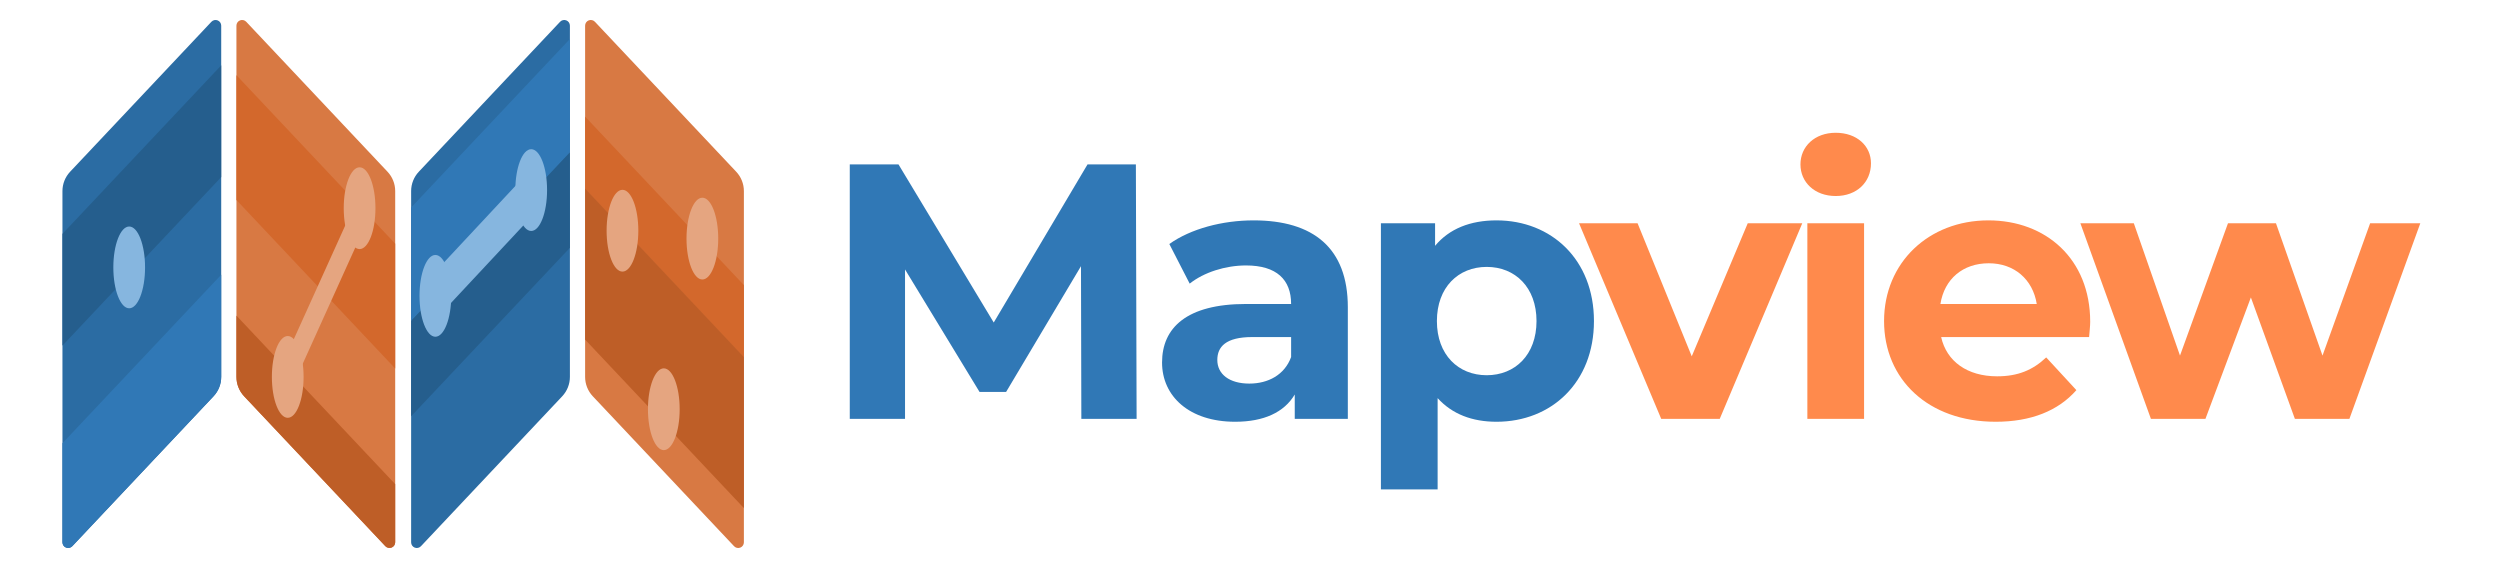 <svg
viewBox="0 0 1834 417"
version="1.1"
xmlns="http://www.w3.org/2000/svg"
xmlns:xlink="http://www.w3.org/1999/xlink"
xml:space="preserve"
xmlns:serif="http://www.serif.com/"
style="
    fill-rule: evenodd;
    clip-rule: evenodd;
    stroke-linejoin: round;
    stroke-miterlimit: 2;
"
>
<g transform="matrix(-1.141,0,0,1.766,686.064,-106.722)">
    <path
        d="M225.089,71.086C225.089,70.121 224.177,69.253 222.788,68.897C221.399,68.541 219.814,68.769 218.789,69.471C200.031,82.334 144.803,120.204 127.947,131.763C124.773,133.94 123.005,136.817 123.005,139.807C123.005,162.392 123.005,260.491 123.005,285.722C123.005,286.687 123.917,287.555 125.306,287.911C126.695,288.267 128.28,288.039 129.305,287.337C148.063,274.474 203.291,236.604 220.147,225.045C223.321,222.868 225.089,219.991 225.089,217.001C225.089,194.416 225.089,96.317 225.089,71.086Z"
        style="fill: rgb(216, 121, 67)"
    />
</g>
<g transform="matrix(1.141,0,0,1.766,161.255,-106.722)">
    <path
        d="M225.089,71.086C225.089,70.121 224.177,69.253 222.788,68.897C221.399,68.541 219.814,68.769 218.789,69.471C200.031,82.334 144.803,120.204 127.947,131.763C124.773,133.94 123.005,136.817 123.005,139.807C123.005,162.392 123.005,260.491 123.005,285.722C123.005,286.687 123.917,287.555 125.306,287.911C126.695,288.267 128.28,288.039 129.305,287.337C148.063,274.474 203.291,236.604 220.147,225.045C223.321,222.868 225.089,219.991 225.089,217.001C225.089,194.416 225.089,96.317 225.089,71.086Z"
        style="fill: rgb(43, 108, 163)"
    />
</g>
<g transform="matrix(1.141,0,0,1.766,-94.542,-106.722)">
    <path
        d="M225.089,71.086C225.089,70.121 224.177,69.253 222.788,68.897C221.399,68.541 219.814,68.769 218.789,69.471C200.031,82.334 144.803,120.204 127.947,131.763C124.773,133.94 123.005,136.817 123.005,139.807C123.005,162.392 123.005,260.491 123.005,285.722C123.005,286.687 123.917,287.555 125.306,287.911C126.695,288.267 128.28,288.039 129.305,287.337C148.051,274.482 203.221,236.651 220.115,225.067C223.31,222.876 225.089,219.981 225.089,216.971L225.089,71.086Z"
        style="fill: rgb(43, 108, 163)"
    />
</g>
<g transform="matrix(1.141,0,0,1.766,-94.542,-106.722)">
    <path
        d="M225.089,174.553L123.005,244.553C123.005,244.553 123.005,272.969 123.005,285.659C123.005,286.635 123.927,287.511 125.331,287.871C126.734,288.231 128.336,288.001 129.372,287.291C148.181,274.393 203.239,236.639 220.114,225.068C223.31,222.877 225.089,219.98 225.089,216.97C225.089,205.058 225.089,174.553 225.089,174.553Z"
        style="fill: rgb(48, 120, 182)"
    />
</g>
<g transform="matrix(1.141,0,0,1.766,161.255,-279.651)">
    <path
        d="M225.089,174.553L123.005,244.553L123.005,291.656L225.089,221.656L225.089,174.553Z"
        style="fill: rgb(48, 120, 182)"
    />
</g>
<g transform="matrix(1.141,0,0,1.766,-94.542,-260.322)">
    <path
        d="M225.089,174.553L123.005,244.553L123.005,290.977L225.089,220.977L225.089,174.553Z"
        style="fill: rgb(37, 94, 141)"
    />
</g>
<g transform="matrix(1.141,0,0,1.766,161.255,-208.462)">
    <path
        d="M225.089,181.349L123.005,251.349L123.005,290.977L225.089,220.977L225.089,181.349Z"
        style="fill: rgb(37, 94, 141)"
    />
</g>
<g transform="matrix(-1.141,0,0,1.766,430.267,-106.722)">
    <path
        d="M225.089,71.086C225.089,70.121 224.177,69.253 222.788,68.897C221.399,68.541 219.814,68.769 218.789,69.471C200.031,82.334 144.803,120.204 127.947,131.763C124.773,133.94 123.005,136.817 123.005,139.807C123.005,162.392 123.005,260.491 123.005,285.722C123.005,286.687 123.917,287.555 125.306,287.911C126.695,288.267 128.28,288.039 129.305,287.337C148.05,274.483 203.219,236.653 220.114,225.068C223.31,222.877 225.089,219.98 225.089,216.97C225.089,194.326 225.089,96.305 225.089,71.086Z"
        style="fill: rgb(216, 121, 67)"
    />
</g>
<g transform="matrix(-1.141,0,0,1.766,430.267,-283.122)">
    <path
        d="M225.089,191.541L123.005,261.541L123.005,313.401L225.089,243.401L225.089,191.541Z"
        style="fill: rgb(211, 104, 44)"
    />
</g>
<g transform="matrix(-1.141,0,0,1.766,686.064,-252.724)">
    <path
        d="M225.089,191.541L123.005,261.541L123.005,291.656L225.089,221.656L225.089,191.541Z"
        style="fill: rgb(211, 104, 44)"
    />
</g>
<g transform="matrix(-1.141,0,0,1.766,686.064,-199.924)">
    <path
        d="M225.089,191.541L123.005,261.541L123.005,324.273L225.089,254.273L225.089,191.541Z"
        style="fill: rgb(190, 94, 39)"
    />
</g>
<g transform="matrix(-1.141,0,0,1.766,430.267,-106.722)">
    <path
        d="M225.089,191.541L123.005,261.541C123.005,261.541 123.005,276.875 123.005,285.659C123.005,286.635 123.927,287.511 125.331,287.871C126.734,288.231 128.336,288.001 129.372,287.291C148.194,274.384 203.311,236.59 220.147,225.045C223.321,222.868 225.089,219.991 225.089,217.001C225.089,208.548 225.089,191.541 225.089,191.541Z"
        style="fill: rgb(190, 94, 39)"
    />
</g>
<g transform="matrix(0.585,-9.93651e-18,2.88309e-17,-1.455,37.631,739.717)">
    <ellipse
        cx="97.69"
        cy="373.574"
        rx="19.891"
        ry="20.619"
        style="fill: rgb(134, 182, 223)"
    />
</g>
<g transform="matrix(0.585,-9.93651e-18,2.88309e-17,-1.455,153.935,820.056)">
    <ellipse
        cx="97.69"
        cy="373.574"
        rx="19.891"
        ry="20.619"
        style="fill: rgb(229, 165, 128)"
    />
</g>
<g transform="matrix(0.585,-9.93651e-18,2.88309e-17,-1.455,458.106,718.59)">
    <ellipse
        cx="97.69"
        cy="373.574"
        rx="19.891"
        ry="20.619"
        style="fill: rgb(229, 165, 128)"
    />
</g>
<g transform="matrix(0.585,-9.93651e-18,2.88309e-17,-1.455,429.822,843.764)">
    <ellipse
        cx="97.69"
        cy="373.574"
        rx="19.891"
        ry="20.619"
        style="fill: rgb(229, 165, 128)"
    />
</g>
<g transform="matrix(0.585,-9.93651e-18,2.88309e-17,-1.455,399.493,712.798)">
    <ellipse
        cx="97.69"
        cy="373.574"
        rx="19.891"
        ry="20.619"
        style="fill: rgb(229, 165, 128)"
    />
</g>
<g transform="matrix(0.585,-9.93651e-18,2.88309e-17,-1.455,206.647,696.28)">
    <ellipse
        cx="97.69"
        cy="373.574"
        rx="19.891"
        ry="20.619"
        style="fill: rgb(229, 165, 128)"
    />
</g>
<g transform="matrix(0.585,-9.93651e-18,2.88309e-17,-1.455,332.545,682.994)">
    <ellipse
        cx="97.69"
        cy="373.574"
        rx="19.891"
        ry="20.619"
        style="fill: rgb(134, 182, 223)"
    />
</g>
<g transform="matrix(0.585,-9.93651e-18,2.88309e-17,-1.455,262.24,760.586)">
    <ellipse
        cx="97.69"
        cy="373.574"
        rx="19.891"
        ry="20.619"
        style="fill: rgb(134, 182, 223)"
    />
</g>
<g transform="matrix(0.573,0.191,-0.607,1.342,386.2,-288.98)">
    <path
        d="M132.385,318.853C132.385,316.316 127.389,314.256 121.236,314.256C115.082,314.256 110.087,316.316 110.087,318.853L110.087,397.362C110.087,399.9 115.082,401.96 121.236,401.96C127.389,401.96 132.385,399.9 132.385,397.362L132.385,318.853Z"
        style="fill: rgb(229, 165, 128)"
    />
</g>
<g transform="matrix(0.898,0.619,-0.874,0.936,558.757,-231.092)">
    <path
        d="M132.385,319.123C132.385,316.437 129.852,314.256 126.731,314.256L115.74,314.256C112.62,314.256 110.087,316.437 110.087,319.123L110.087,397.092C110.087,399.779 112.62,401.96 115.74,401.96L126.731,401.96C129.852,401.96 132.385,399.779 132.385,397.092L132.385,319.123Z"
        style="fill: rgb(134, 182, 223)"
    />
</g>
<g transform="matrix(1.895,0,0,1,-222.421,-10.316)">
    <g transform="matrix(140.738,0,0,266.667,434.657,317.583)">
        <path
            d="M0.872,0L0.87,-0.7L0.737,-0.7L0.479,-0.265L0.217,-0.7L0.083,-0.7L0.083,0L0.235,0L0.235,-0.411L0.44,-0.074L0.513,-0.074L0.719,-0.42L0.72,0L0.872,0Z"
            style="fill: rgb(48, 120, 182); fill-rule: nonzero"
        />
    </g>
    <g transform="matrix(140.738,0,0,266.667,562.025,317.583)">
        <path
            d="M0.289,-0.546C0.203,-0.546 0.116,-0.523 0.057,-0.481L0.113,-0.372C0.152,-0.403 0.211,-0.422 0.268,-0.422C0.352,-0.422 0.392,-0.383 0.392,-0.316L0.268,-0.316C0.104,-0.316 0.037,-0.25 0.037,-0.155C0.037,-0.062 0.112,0.008 0.238,0.008C0.317,0.008 0.373,-0.018 0.402,-0.067L0.402,0L0.548,0L0.548,-0.307C0.548,-0.47 0.453,-0.546 0.289,-0.546ZM0.277,-0.097C0.222,-0.097 0.189,-0.123 0.189,-0.162C0.189,-0.198 0.212,-0.225 0.285,-0.225L0.392,-0.225L0.392,-0.17C0.374,-0.121 0.329,-0.097 0.277,-0.097Z"
            style="fill: rgb(48, 120, 182); fill-rule: nonzero"
        />
    </g>
    <g transform="matrix(140.738,0,0,266.667,641.824,317.583)">
        <path
            d="M0.39,-0.546C0.318,-0.546 0.26,-0.523 0.221,-0.476L0.221,-0.538L0.072,-0.538L0.072,0.194L0.228,0.194L0.228,-0.057C0.268,-0.013 0.323,0.008 0.39,0.008C0.541,0.008 0.658,-0.1 0.658,-0.269C0.658,-0.438 0.541,-0.546 0.39,-0.546ZM0.363,-0.12C0.285,-0.12 0.226,-0.176 0.226,-0.269C0.226,-0.362 0.285,-0.418 0.363,-0.418C0.441,-0.418 0.5,-0.362 0.5,-0.269C0.5,-0.176 0.441,-0.12 0.363,-0.12Z"
            style="fill: rgb(48, 120, 182); fill-rule: nonzero"
        />
    </g>
    <g transform="matrix(140.738,0,0,266.667,729.786,317.583)">
        <path
            d="M0.456,-0.538L0.302,-0.172L0.153,-0.538L-0.008,-0.538L0.218,0L0.379,0L0.606,-0.538L0.456,-0.538Z"
            style="fill: rgb(255, 138, 76); fill-rule: nonzero"
        />
    </g>
    <g transform="matrix(140.738,0,0,266.667,806.91,317.583)">
        <path
            d="M0.15,-0.613C0.208,-0.613 0.247,-0.651 0.247,-0.703C0.247,-0.751 0.208,-0.787 0.15,-0.787C0.092,-0.787 0.053,-0.749 0.053,-0.7C0.053,-0.651 0.092,-0.613 0.15,-0.613ZM0.072,0L0.228,0L0.228,-0.538L0.072,-0.538L0.072,0Z"
            style="fill: rgb(255, 138, 76); fill-rule: nonzero"
        />
    </g>
    <g transform="matrix(140.738,0,0,266.667,842.236,317.583)">
        <path
            d="M0.599,-0.267C0.599,-0.44 0.477,-0.546 0.319,-0.546C0.155,-0.546 0.032,-0.43 0.032,-0.269C0.032,-0.109 0.153,0.008 0.339,0.008C0.436,0.008 0.511,-0.022 0.561,-0.079L0.478,-0.169C0.441,-0.134 0.4,-0.117 0.343,-0.117C0.261,-0.117 0.204,-0.158 0.189,-0.225L0.596,-0.225C0.597,-0.238 0.599,-0.255 0.599,-0.267ZM0.32,-0.428C0.39,-0.428 0.441,-0.384 0.452,-0.316L0.187,-0.316C0.198,-0.385 0.249,-0.428 0.32,-0.428Z"
            style="fill: rgb(255, 138, 76); fill-rule: nonzero"
        />
    </g>
    <g transform="matrix(140.738,0,0,266.667,922.597,317.583)">
        <path
            d="M0.798,-0.538L0.667,-0.174L0.539,-0.538L0.407,-0.538L0.275,-0.174L0.148,-0.538L0.001,-0.538L0.195,0L0.345,0L0.47,-0.334L0.591,0L0.741,0L0.936,-0.538L0.798,-0.538Z"
            style="fill: rgb(255, 138, 76); fill-rule: nonzero"
        />
    </g>
</g>
</svg>